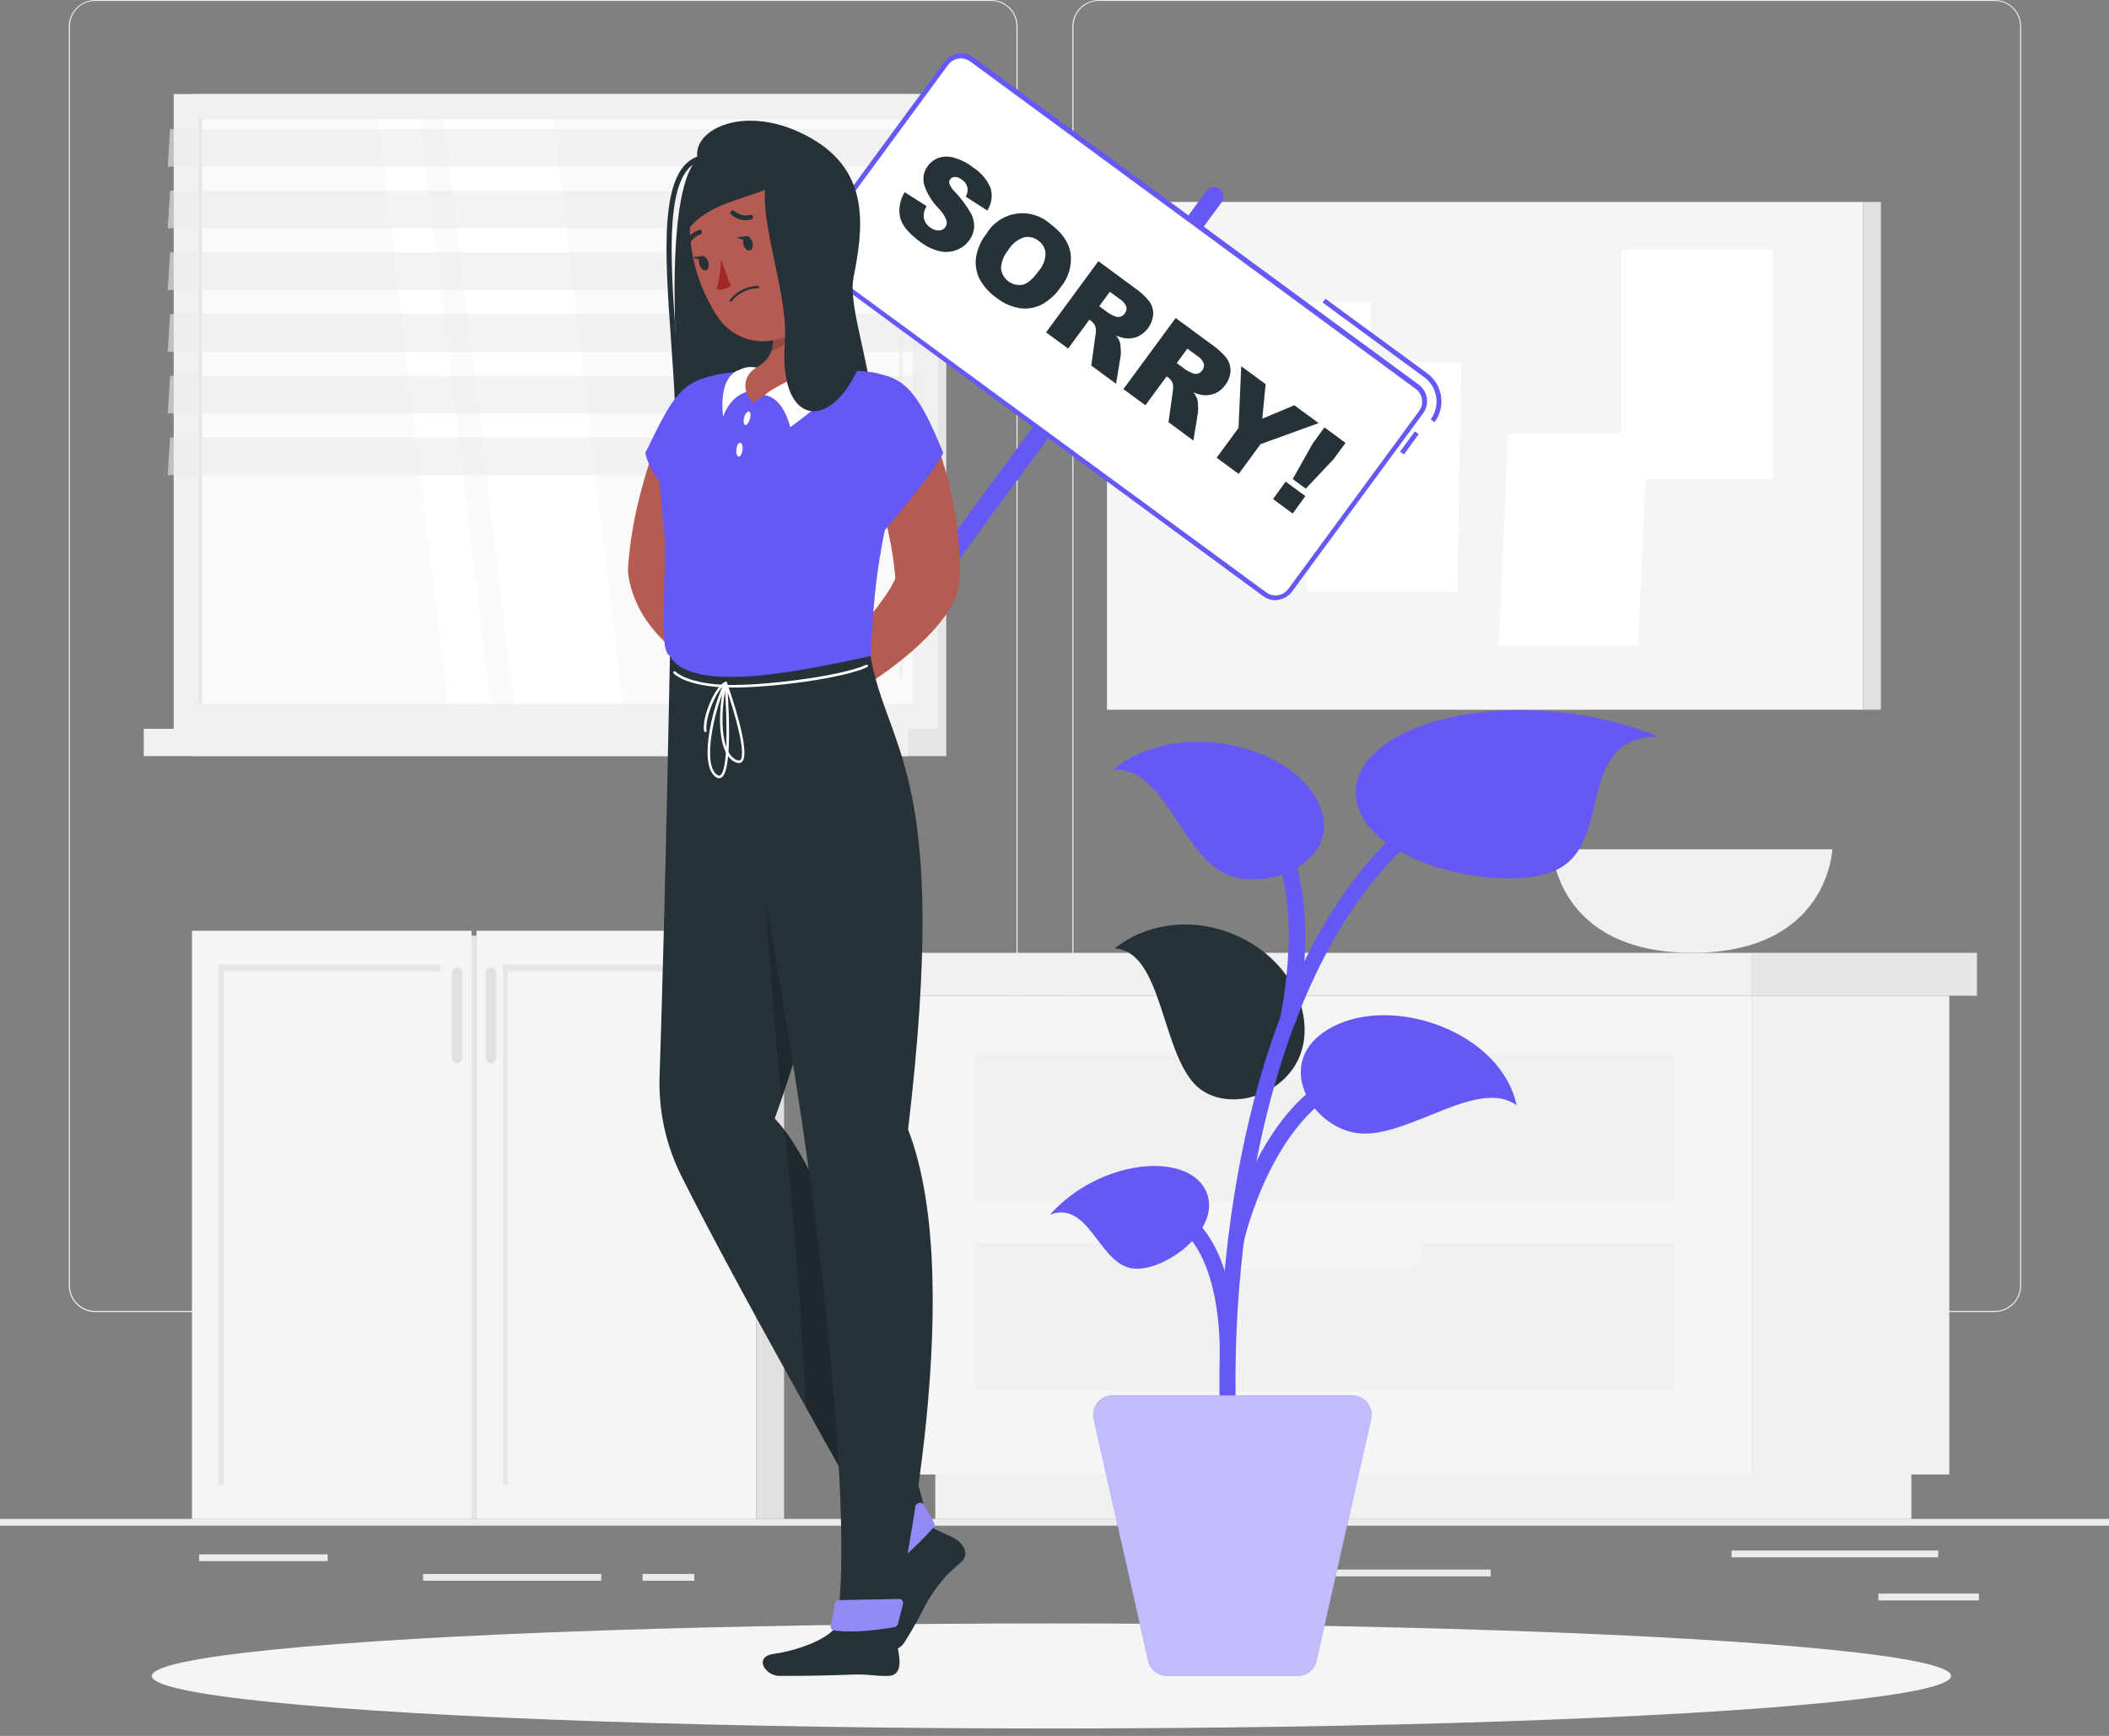 <?xml version="1.0" encoding="UTF-8"?>
<svg width="311px" height="256px" viewBox="0 0 311 256" version="1.1" xmlns="http://www.w3.org/2000/svg" xmlns:xlink="http://www.w3.org/1999/xlink">
    <rect x="0" y="0" width="311" height="256" fill="#808080" stroke="none"/>
    <title>iOS/Sign-Up/Pending</title>
    <g id="Page-1" stroke="none" stroke-width="1" fill="none" fill-rule="evenodd">
        <g id="DBS-Failure" transform="translate(-32, -151)" fill-rule="nonzero">
            <g id="Feeling-sorry-rafiki" transform="translate(32, 151)">
                <g id="freepik--background-complete--inject-6">
                    <rect id="Rectangle" fill="#EBEBEB" x="0" y="224" width="311" height="1"></rect>
                    <rect id="Rectangle" fill="#EBEBEB" x="276.988" y="235.016" width="14.833" height="1"></rect>
                    <rect id="Rectangle" fill="#EBEBEB" x="196.485" y="231.472" width="23.338" height="1"></rect>
                    <rect id="Rectangle" fill="#EBEBEB" x="255.347" y="228.666" width="30.467" height="1"></rect>
                    <rect id="Rectangle" fill="#EBEBEB" x="94.758" y="232.115" width="7.622" height="1"></rect>
                    <rect id="Rectangle" fill="#EBEBEB" x="62.396" y="232.115" width="26.266" height="1"></rect>
                    <rect id="Rectangle" fill="#EBEBEB" x="29.369" y="229.228" width="18.952" height="1"></rect>
                    <path d="M146.155,193.492 L14.043,193.492 C11.888,193.488 10.143,191.74 10.143,189.585 L10.143,3.873 C10.162,1.731 11.902,0.004 14.043,0 L146.155,0 C148.313,0 150.062,1.749 150.062,3.907 L150.062,189.585 C150.062,191.743 148.313,193.492 146.155,193.492 Z M14.043,0.137 C11.983,0.141 10.314,1.812 10.314,3.873 L10.314,189.585 C10.314,191.645 11.983,193.317 14.043,193.321 L146.155,193.321 C148.217,193.317 149.887,191.647 149.891,189.585 L149.891,3.873 C149.887,1.811 148.217,0.141 146.155,0.137 L14.043,0.137 Z" id="Shape" fill="#EBEBEB"></path>
                    <path d="M294.155,193.492 L162.036,193.492 C159.88,193.488 158.133,191.741 158.129,189.585 L158.129,3.873 C158.151,1.73 159.893,0.004 162.036,0 L294.155,0 C296.294,0.007 298.029,1.734 298.048,3.873 L298.048,189.585 C298.048,191.737 296.307,193.484 294.155,193.492 Z M162.036,0.137 C159.974,0.141 158.304,1.811 158.3,3.873 L158.3,189.585 C158.304,191.647 159.974,193.317 162.036,193.321 L294.155,193.321 C296.216,193.317 297.887,191.647 297.89,189.585 L297.89,3.873 C297.887,1.811 296.216,0.141 294.155,0.137 L162.036,0.137 Z" id="Shape" fill="#EBEBEB"></path>
                    <rect id="Rectangle" fill="#E6E6E6" transform="translate(83.897, 60.678) rotate(180) translate(-83.897, -60.678) " x="28.254" y="13.869" width="111.285" height="93.619"></rect>
                    <rect id="Rectangle" fill="#F0F0F0" transform="translate(81.96, 60.678) rotate(180) translate(-81.96, -60.678) " x="25.613" y="13.869" width="112.695" height="93.619"></rect>
                    <rect id="Rectangle" fill="#E6E6E6" transform="translate(83.897, 109.496) rotate(180) translate(-83.897, -109.496) " x="28.254" y="107.488" width="111.285" height="4.016"></rect>
                    <rect id="Rectangle" fill="#F0F0F0" transform="translate(77.547, 109.496) rotate(180) translate(-77.547, -109.496) " x="21.2" y="107.488" width="112.695" height="4.016"></rect>
                    <polygon id="Rectangle" fill="#FAFAFA" transform="translate(81.96, 60.685) rotate(90) translate(-81.96, -60.685) " points="38.859 8.046 125.062 8.046 125.062 113.324 38.859 113.324"></polygon>
                    <polygon id="Path" fill="#FFFFFF" points="91.878 103.786 81.56 17.584 65.461 17.584 75.779 103.786"></polygon>
                    <path d="M132.882,100.098 C133.028,100.095 133.145,99.977 133.149,99.832 L133.149,19.992 C133.149,19.845 133.029,19.725 132.882,19.725 C132.735,19.725 132.615,19.845 132.615,19.992 L132.615,99.832 C132.619,99.977 132.736,100.095 132.882,100.098 L132.882,100.098 Z" id="Path" fill="#F0F0F0"></path>
                    <polygon id="Path" fill="#FFFFFF" points="72.323 103.786 62.006 17.584 55.725 17.584 66.042 103.786"></polygon>
                    <polygon id="Rectangle" fill="#E6E6E6" transform="translate(29.551, 60.678) rotate(90) translate(-29.551, -60.678) " points="-13.551 60.442 72.652 60.442 72.652 60.914 -13.551 60.914"></polygon>
                    <polygon id="Path" fill="#EBEBEB" opacity="0.6" points="24.737 24.57 136.016 24.57 136.358 19.021 25.079 19.021"></polygon>
                    <polygon id="Path" fill="#EBEBEB" opacity="0.6" points="24.737 33.669 136.016 33.669 136.358 28.121 25.079 28.121"></polygon>
                    <polygon id="Path" fill="#EBEBEB" opacity="0.6" points="24.737 42.769 136.016 42.769 136.358 37.22 25.079 37.22"></polygon>
                    <polygon id="Path" fill="#EBEBEB" opacity="0.6" points="24.737 51.869 136.016 51.869 136.358 46.32 25.079 46.32"></polygon>
                    <polygon id="Path" fill="#EBEBEB" opacity="0.6" points="24.737 60.976 136.016 60.976 136.358 55.427 25.079 55.427"></polygon>
                    <polygon id="Path" fill="#EBEBEB" opacity="0.6" points="24.737 70.076 136.016 70.076 136.358 64.527 25.079 64.527"></polygon>
                    <rect id="Rectangle" fill="#F5F5F5" x="163.24" y="29.783" width="111.504" height="74.886"></rect>
                    <rect id="Rectangle" fill="#E0E0E0" transform="translate(276.054, 67.226) rotate(180) translate(-276.054, -67.226) " x="274.744" y="29.783" width="2.62" height="74.886"></rect>
                    <rect id="Rectangle" fill="#FFFFFF" x="179.866" y="44.521" width="22.236" height="33.847"></rect>
                    <polygon id="Path" fill="#FFFFFF" points="214.904 87.304 192.667 87.304 193.228 53.457 215.465 53.457"></polygon>
                    <rect id="Rectangle" fill="#FFFFFF" x="239.09" y="36.748" width="22.236" height="33.847"></rect>
                    <polygon id="Path" fill="#FFFFFF" points="241.553 95.172 221.007 95.172 222.396 63.897 242.942 63.897"></polygon>
                    <path d="M228.889,125.243 C228.889,125.243 229.416,140.514 249.545,140.514 C269.674,140.514 270.201,125.243 270.201,125.243 L228.889,125.243 Z" id="Path" fill="#F0F0F0"></path>
                    <rect id="Rectangle" fill="#F0F0F0" transform="translate(272.856, 182.144) rotate(180) translate(-272.856, -182.144) " x="258.262" y="146.843" width="29.188" height="70.603"></rect>
                    <rect id="Rectangle" fill="#F0F0F0" transform="translate(209.885, 220.73) rotate(180) translate(-209.885, -220.73) " x="137.918" y="217.452" width="143.935" height="6.555"></rect>
                    <rect id="Rectangle" fill="#F5F5F5" x="132.307" y="146.85" width="125.954" height="70.603"></rect>
                    <rect id="Rectangle" fill="#F0F0F0" x="143.781" y="155.437" width="103.006" height="21.723"></rect>
                    <rect id="Rectangle" fill="#F0F0F0" x="143.781" y="183.352" width="103.006" height="21.723"></rect>
                    <path d="M183.205,159.152 L207.371,159.152 C208.654,159.148 209.693,158.109 209.697,156.825 L209.697,156.825 C209.693,155.542 208.654,154.503 207.371,154.499 L183.205,154.499 C181.922,154.503 180.882,155.542 180.879,156.825 L180.879,156.825 C180.882,158.109 181.922,159.148 183.205,159.152 L183.205,159.152 Z" id="Path" fill="#F5F5F5"></path>
                    <path d="M183.205,187.067 L207.371,187.067 C208.654,187.063 209.693,186.024 209.697,184.741 L209.697,184.741 C209.693,183.458 208.654,182.418 207.371,182.415 L183.205,182.415 C181.922,182.418 180.882,183.458 180.879,184.741 L180.879,184.741 C180.882,186.024 181.922,187.063 183.205,187.067 L183.205,187.067 Z" id="Path" fill="#F5F5F5"></path>
                    <rect id="Rectangle" fill="#F0F0F0" transform="translate(193.338, 143.685) rotate(180) translate(-193.338, -143.685) " x="128.414" y="140.521" width="129.847" height="6.329"></rect>
                    <rect id="Rectangle" fill="#E6E6E6" x="258.268" y="140.514" width="33.266" height="6.329"></rect>
                    <rect id="Rectangle" fill="#F5F5F5" x="28.309" y="137.264" width="41.237" height="86.743"></rect>
                    <polygon id="Rectangle" fill="#E6E6E6" transform="translate(32.595, 180.636) rotate(90) translate(-32.595, -180.636) " points="-5.802 180.276 70.993 180.276 70.993 180.995 -5.802 180.995"></polygon>
                    <rect id="Rectangle" fill="#E6E6E6" x="32.236" y="142.238" width="32.732" height="1"></rect>
                    <rect id="Rectangle" fill="#F5F5F5" x="70.264" y="137.264" width="41.237" height="86.743"></rect>
                    <rect id="Rectangle" fill="#E0E0E0" transform="translate(113.564, 180.636) rotate(180) translate(-113.564, -180.636) " x="111.508" y="137.264" width="4.112" height="86.743"></rect>
                    <polygon id="Rectangle" fill="#E6E6E6" transform="translate(74.55, 180.636) rotate(90) translate(-74.55, -180.636) " points="36.153 180.276 112.948 180.276 112.948 180.995 36.153 180.995"></polygon>
                    <polygon id="Rectangle" fill="#E6E6E6" transform="translate(69.905, 180.998) rotate(90) translate(-69.905, -180.998) " points="26.896 180.639 112.914 180.639 112.914 181.357 26.896 181.357"></polygon>
                    <rect id="Rectangle" fill="#E6E6E6" x="74.191" y="142.238" width="32.732" height="1"></rect>
                    <path d="M67.418,142.69 L67.418,142.69 C67.843,142.694 68.187,143.038 68.191,143.463 L68.191,156.032 C68.187,156.457 67.843,156.801 67.418,156.805 L67.418,156.805 C66.992,156.801 66.648,156.457 66.645,156.032 L66.645,143.463 C66.648,143.038 66.992,142.694 67.418,142.69 Z" id="Path" fill="#E0E0E0"></path>
                    <path d="M72.399,142.69 L72.399,142.69 C72.826,142.69 73.172,143.036 73.172,143.463 L73.172,156.032 C73.172,156.459 72.826,156.805 72.399,156.805 L72.399,156.805 C71.973,156.801 71.629,156.457 71.625,156.032 L71.625,143.463 C71.629,143.038 71.973,142.694 72.399,142.69 Z" id="Path" fill="#E0E0E0"></path>
                </g>
                <g id="freepik--Shadow--inject-6" transform="translate(22.315, 238.786)" fill="#F5F5F5">
                    <ellipse id="freepik--path--inject-6" cx="132.735" cy="8.375" rx="132.66" ry="7.745"></ellipse>
                </g>
                <g id="freepik--Plant--inject-6" transform="translate(154.366, 104.683)">
                    <path d="M37.727,44.562 C40.094,55.708 27.395,60.422 22.12,55.509 C16.845,50.597 17.105,35.578 9.989,35.182 C20.259,27.231 35.421,33.717 37.727,44.562 Z" id="Path" fill="#263238"></path>
                    <path d="M27.368,114.097 C26.767,114.097 26.261,113.648 26.191,113.05 C23.564,90.944 26.875,38.137 53.956,15.997 C54.282,15.7 54.744,15.607 55.159,15.756 C55.574,15.904 55.873,16.27 55.936,16.706 C55.999,17.142 55.817,17.577 55.461,17.837 C29.161,39.348 25.972,91.088 28.552,112.77 C28.624,113.42 28.161,114.008 27.512,114.09 L27.368,114.097 Z" id="Path" fill="#6558F5"></path>
                    <path d="M17.721,142.478 L37.002,142.478 C38.334,142.478 39.488,141.554 39.779,140.254 L47.826,104.587 C48.015,103.742 47.809,102.856 47.268,102.18 C46.726,101.504 45.907,101.111 45.041,101.111 L9.681,101.111 C8.816,101.11 7.997,101.504 7.456,102.18 C6.915,102.857 6.712,103.742 6.904,104.587 L14.943,140.261 C15.239,141.557 16.391,142.476 17.721,142.478 L17.721,142.478 Z" id="Path" fill="#6558F5"></path>
                    <path d="M17.721,142.478 L37.002,142.478 C38.334,142.478 39.488,141.554 39.779,140.254 L47.826,104.587 C48.015,103.742 47.809,102.856 47.268,102.18 C46.726,101.504 45.907,101.111 45.041,101.111 L9.681,101.111 C8.816,101.11 7.997,101.504 7.456,102.18 C6.915,102.857 6.712,103.742 6.904,104.587 L14.943,140.261 C15.239,141.557 16.391,142.476 17.721,142.478 L17.721,142.478 Z" id="Path" fill="#FFFFFF" opacity="0.6"></path>
                    <path d="M35.578,46.786 C35.486,46.784 35.394,46.772 35.305,46.751 C34.999,46.68 34.734,46.49 34.569,46.223 C34.403,45.956 34.35,45.634 34.422,45.328 C34.422,45.157 38.288,28.333 32.411,18.446 C32.076,17.879 32.265,17.149 32.831,16.814 C33.398,16.48 34.129,16.668 34.463,17.235 C40.854,27.943 36.947,45.157 36.762,45.841 C36.644,46.399 36.148,46.795 35.578,46.786 Z" id="Path" fill="#6558F5"></path>
                    <path d="M45.581,11.878 C45.102,22.62 68.42,27.744 75.891,23.201 C83.363,18.658 78.088,4.044 90.164,3.934 C69.973,-4.242 46.047,1.423 45.581,11.878 Z" id="Path" fill="#6558F5"></path>
                    <path d="M39.937,13.445 C44.37,22.195 32.157,27.368 25.897,23.947 C19.637,20.526 17.153,8.361 9.791,8.806 C18.898,1.3 35.619,4.926 39.937,13.445 Z" id="Path" fill="#6558F5"></path>
                    <path d="M26.684,96.027 L26.636,96.027 C25.983,95.998 25.474,95.45 25.493,94.796 C25.493,94.618 26.02,76.897 16.065,74.756 C15.651,74.666 15.315,74.363 15.186,73.96 C15.056,73.556 15.151,73.114 15.435,72.8 C15.72,72.486 16.15,72.347 16.564,72.436 C28.463,74.988 27.902,94.071 27.867,94.885 C27.845,95.522 27.322,96.028 26.684,96.027 L26.684,96.027 Z" id="Path" fill="#6558F5"></path>
                    <path d="M23.331,70.678 C26.424,76.411 16.941,83.397 12.254,82.309 C7.567,81.221 6.096,72.306 0.465,74.455 C7.677,66.367 20.321,65.102 23.331,70.678 Z" id="Path" fill="#6558F5"></path>
                    <path d="M27.909,79.265 C27.822,79.275 27.735,79.275 27.649,79.265 C27.011,79.118 26.609,78.488 26.745,77.848 C26.923,77.041 31.261,58.041 44.22,52.984 C44.621,52.807 45.087,52.864 45.432,53.133 C45.778,53.403 45.949,53.84 45.875,54.272 C45.802,54.704 45.497,55.061 45.082,55.201 C33.293,59.799 29.106,78.177 29.065,78.361 C28.935,78.894 28.457,79.268 27.909,79.265 L27.909,79.265 Z" id="Path" fill="#6558F5"></path>
                    <path d="M42.14,46.745 C32.801,51.63 39.102,62.071 46.382,62.481 C53.662,62.892 63.692,54.209 69.282,58.328 C66.997,47.566 51.24,41.989 42.14,46.745 Z" id="Path" fill="#6558F5"></path>
                </g>
                <g id="freepik--Character--inject-6" transform="translate(92.104, 7.526)">
                    <path d="M27.211,102.692 L27.211,102.692 C26.591,102.231 26.459,101.357 26.916,100.735 L85.799,20.629 C86.259,20.009 87.133,19.877 87.755,20.334 L87.755,20.334 C88.375,20.795 88.507,21.669 88.05,22.291 L29.167,102.391 C28.953,102.697 28.623,102.903 28.253,102.96 C27.884,103.017 27.507,102.92 27.211,102.692 Z" id="Path" fill="#6558F5"></path>
                    <polygon id="Rectangle" fill="#6558F5" transform="translate(115.728, 57.795) rotate(-53.931) translate(-115.728, -57.795) " points="113.873 57.445 117.582 57.445 117.582 58.144 113.873 58.144"></polygon>
                    <path d="M119.441,54.736 L118.873,54.325 C120.321,52.348 119.9,49.571 117.929,48.113 L102.931,37.09 L103.342,36.529 L118.367,47.531 C119.466,48.343 120.197,49.559 120.398,50.911 C120.6,52.262 120.255,53.639 119.441,54.736 L119.441,54.736 Z" id="Path" fill="#6558F5"></path>
                    <path d="M94.42,80.113 L28.736,31.843 C28.16,31.419 27.776,30.784 27.668,30.077 C27.56,29.37 27.738,28.649 28.162,28.073 L47.47,1.806 C47.892,1.228 48.528,0.843 49.235,0.735 C49.943,0.627 50.664,0.806 51.24,1.232 L116.923,49.502 C117.499,49.924 117.883,50.558 117.991,51.264 C118.099,51.97 117.921,52.69 117.498,53.265 L98.19,79.538 C97.767,80.116 97.132,80.502 96.424,80.61 C95.716,80.717 94.995,80.539 94.42,80.113 Z" id="Path" fill="#FFFFFF"></path>
                    <path d="M95.98,80.989 C95.333,80.988 94.703,80.782 94.18,80.4 L28.497,32.123 C27.843,31.647 27.407,30.93 27.285,30.131 C27.163,29.332 27.365,28.517 27.847,27.867 L47.155,1.594 C48.142,0.232 50.046,-0.074 51.411,0.91 L117.094,49.187 C117.742,49.666 118.175,50.382 118.298,51.178 C118.423,51.978 118.221,52.794 117.737,53.443 L98.429,79.716 C97.95,80.364 97.234,80.797 96.438,80.92 C96.287,80.953 96.134,80.976 95.98,80.989 Z M94.611,79.832 C95.635,80.581 97.07,80.374 97.841,79.367 L117.156,53.094 C117.92,52.053 117.697,50.589 116.656,49.823 L50.973,1.546 C50.474,1.177 49.848,1.022 49.234,1.116 C48.62,1.21 48.069,1.544 47.702,2.046 L28.387,28.319 C28.02,28.819 27.865,29.443 27.956,30.057 C28.048,30.672 28.383,31.225 28.887,31.59 L94.611,79.832 Z" id="Shape" fill="#6558F5"></path>
                    <path d="M41.305,20.82 L44.535,22.873 C44.264,23.307 44.112,23.805 44.097,24.316 C44.126,25.003 44.485,25.633 45.061,26.006 C45.427,26.312 45.892,26.475 46.368,26.465 C46.735,26.454 47.077,26.278 47.299,25.986 C47.501,25.698 47.566,25.335 47.477,24.994 C47.211,24.304 46.797,23.681 46.266,23.167 C45.3,22.177 44.578,20.975 44.158,19.657 C43.92,18.705 44.132,17.696 44.733,16.92 C45.137,16.379 45.691,15.97 46.327,15.743 C47.059,15.512 47.845,15.51 48.578,15.737 C49.629,16.03 50.609,16.536 51.459,17.221 C52.584,17.94 53.463,18.986 53.977,20.218 C54.303,21.339 54.123,22.546 53.484,23.523 L50.296,21.47 C50.567,21.063 50.658,20.561 50.547,20.084 C50.435,19.607 50.131,19.197 49.707,18.952 C49.419,18.705 49.053,18.567 48.674,18.562 C48.4,18.577 48.148,18.715 47.99,18.939 C47.859,19.118 47.823,19.351 47.894,19.561 C48.068,20.011 48.342,20.416 48.695,20.745 C49.607,21.703 50.401,22.767 51.062,23.913 C51.421,24.567 51.587,25.31 51.541,26.054 C51.478,26.729 51.229,27.373 50.822,27.915 C50.339,28.581 49.667,29.087 48.893,29.366 C48.091,29.661 47.219,29.711 46.389,29.51 C45.349,29.243 44.377,28.761 43.536,28.093 C41.75,26.786 40.799,25.534 40.587,24.344 C40.388,23.121 40.644,21.868 41.305,20.82 Z" id="Path" fill="#263238"></path>
                    <path d="M53.368,26.944 C54.306,25.357 55.907,24.275 57.729,23.994 C59.55,23.713 61.402,24.263 62.775,25.493 C64.522,26.78 65.524,28.237 65.779,29.865 C65.99,31.659 65.453,33.461 64.294,34.846 C63.571,35.918 62.599,36.798 61.462,37.412 C60.491,37.889 59.4,38.068 58.328,37.925 C57.079,37.734 55.9,37.222 54.907,36.44 C53.871,35.731 53.01,34.795 52.389,33.704 C51.883,32.727 51.683,31.621 51.814,30.529 C51.999,29.216 52.536,27.977 53.368,26.944 L53.368,26.944 Z M56.597,29.338 C55.928,30.097 55.544,31.065 55.509,32.075 C55.594,32.829 55.987,33.513 56.595,33.966 C57.203,34.419 57.972,34.599 58.718,34.463 C59.436,34.292 60.223,33.615 61.085,32.411 C61.718,31.689 62.07,30.764 62.077,29.804 C62.008,29.043 61.598,28.354 60.962,27.929 C60.381,27.476 59.628,27.308 58.91,27.471 C57.937,27.8 57.111,28.462 56.576,29.338 L56.597,29.338 Z" id="Shape" fill="#263238"></path>
                    <path d="M62.153,41.49 L69.864,30.994 L75.262,34.969 C76.058,35.508 76.768,36.163 77.369,36.913 C77.771,37.461 77.976,38.129 77.951,38.808 C77.846,40.228 76.99,41.483 75.707,42.099 C75.147,42.341 74.534,42.436 73.928,42.373 C73.428,42.307 72.942,42.166 72.484,41.955 C72.72,42.261 72.909,42.6 73.045,42.961 C73.119,43.266 73.158,43.578 73.162,43.891 C73.19,44.219 73.19,44.549 73.162,44.877 L72.477,49.071 L68.817,46.382 L69.439,41.9 C69.524,41.492 69.524,41.07 69.439,40.662 C69.324,40.329 69.109,40.04 68.824,39.834 L68.536,39.622 L65.41,43.878 L62.153,41.49 Z M69.994,37.631 L71.362,38.637 C71.667,38.831 71.99,38.996 72.327,39.129 C72.567,39.24 72.839,39.259 73.093,39.184 C73.72,38.985 74.105,38.355 73.996,37.706 C73.794,37.221 73.438,36.814 72.984,36.55 L71.56,35.503 L69.994,37.631 Z" id="Shape" fill="#263238"></path>
                    <path d="M73.552,49.864 L81.262,39.376 L86.661,43.344 C87.456,43.886 88.166,44.543 88.768,45.294 C89.167,45.843 89.372,46.51 89.35,47.189 C89.312,47.936 89.045,48.653 88.583,49.242 C88.212,49.78 87.701,50.206 87.106,50.473 C86.545,50.713 85.933,50.807 85.327,50.747 C84.826,50.682 84.339,50.539 83.883,50.323 C84.116,50.63 84.305,50.969 84.444,51.329 C84.518,51.636 84.557,51.95 84.56,52.266 C84.588,52.594 84.588,52.923 84.56,53.251 L83.876,57.445 L80.209,54.736 L80.831,50.261 C80.916,49.851 80.916,49.427 80.831,49.016 C80.714,48.684 80.5,48.396 80.216,48.188 L79.928,47.983 L76.801,52.239 L73.552,49.864 Z M81.42,46.019 L82.788,47.025 C83.093,47.219 83.416,47.382 83.753,47.511 C83.992,47.626 84.265,47.648 84.519,47.572 C84.78,47.494 85.008,47.333 85.169,47.114 C85.404,46.83 85.497,46.455 85.422,46.095 C85.221,45.607 84.865,45.198 84.41,44.931 L82.987,43.885 L81.42,46.019 Z" id="Shape" fill="#263238"></path>
                    <polygon id="Path" fill="#263238" points="90.93 46.485 94.529 49.126 94.036 54.223 98.757 52.239 102.343 54.873 93.783 57.972 90.554 62.365 87.304 59.977 90.533 55.584"></polygon>
                    <path d="M103.198,55.502 L106.311,57.788 L104.553,60.182 L100.447,64.541 L98.525,63.124 L101.467,57.89 L103.198,55.502 Z M97.485,63.501 L100.386,65.635 L98.525,68.208 L95.624,66.073 L97.485,63.501 Z" id="Shape" fill="#263238"></path>
                    <path d="M44.781,54.969 C45.048,55.543 45.226,55.954 45.424,56.433 C45.622,56.912 45.794,57.356 45.971,57.801 C46.327,58.718 46.656,59.649 46.929,60.579 C47.514,62.445 47.998,64.34 48.38,66.258 C48.585,67.216 48.742,68.187 48.9,69.159 C49.057,70.13 49.16,71.123 49.235,72.115 C49.412,74.117 49.456,76.128 49.365,78.136 L49.365,78.478 C49.358,78.697 49.326,78.915 49.269,79.128 C48.915,80.483 48.327,81.766 47.531,82.918 C46.912,83.828 46.226,84.69 45.479,85.498 C44.149,86.951 42.71,88.3 41.175,89.534 C39.697,90.732 38.185,91.84 36.639,92.873 C35.092,93.911 33.493,94.87 31.85,95.747 C30.718,96.355 29.312,96.052 28.53,95.032 C27.749,94.013 27.822,92.577 28.702,91.642 L28.757,91.58 L32.301,87.755 C33.471,86.469 34.621,85.19 35.722,83.897 C36.771,82.666 37.753,81.38 38.664,80.045 C39.057,79.473 39.405,78.871 39.704,78.245 C39.898,77.902 40.019,77.522 40.06,77.13 L39.957,78.129 C39.82,76.541 39.656,74.954 39.362,73.339 C39.068,71.725 38.739,70.137 38.315,68.55 C37.891,66.963 37.439,65.355 36.947,63.761 C36.687,62.974 36.406,62.194 36.139,61.421 L35.715,60.278 L35.318,59.238 L35.216,58.971 C34.248,56.348 35.515,53.428 38.093,52.343 C40.67,51.259 43.644,52.395 44.842,54.921 L44.781,54.969 Z" id="Path" fill="#B55B52"></path>
                    <path d="M10.769,15.873 C6.343,20.115 6.897,40.854 8.717,60.586 C10.537,80.318 27.252,77.055 33.457,68.502 C41.668,57.131 32.431,40.108 33.758,33.403 C35.202,26.116 36.283,17.871 27.539,12.877 C18.042,7.437 9.811,11.542 10.769,15.873 Z" id="Path" fill="#263238"></path>
                    <path d="M7.649,62.461 L7.615,62.461 C7.41,62.439 7.26,62.256 7.28,62.05 C7.834,56.576 7.328,49.454 6.842,42.571 C5.925,29.64 5.056,17.42 10.865,15.518 C10.959,15.485 11.063,15.493 11.152,15.538 C11.241,15.583 11.307,15.662 11.337,15.757 C11.4,15.954 11.293,16.164 11.098,16.229 C5.85,17.947 6.733,30.44 7.588,42.523 C8.08,49.433 8.587,56.576 8.026,62.125 C8.005,62.317 7.842,62.462 7.649,62.461 L7.649,62.461 Z" id="Path" fill="#263238"></path>
                    <path d="M15.846,58.041 L14.156,62.83 C13.588,64.452 13.055,66.073 12.528,67.688 C12.001,69.303 11.522,70.917 11.084,72.477 C10.646,74.037 10.277,75.645 10.01,77.15 L10.01,76.37 C9.977,77.218 10.09,78.065 10.345,78.875 C10.496,79.333 10.674,79.805 10.886,80.298 C11.098,80.79 11.378,81.262 11.666,81.762 C12.277,82.793 12.963,83.779 13.718,84.711 C14.108,85.197 14.519,85.682 14.95,86.154 L16.202,87.523 L16.476,87.817 C17.291,88.72 17.373,90.067 16.674,91.062 C15.975,92.058 14.68,92.438 13.554,91.977 C13.102,91.785 12.774,91.655 12.405,91.484 C12.035,91.313 11.72,91.149 11.344,90.964 C10.655,90.599 9.971,90.203 9.291,89.774 C7.932,88.89 6.666,87.87 5.515,86.729 C4.269,85.486 3.2,84.077 2.34,82.542 C1.887,81.701 1.503,80.824 1.191,79.921 C0.865,78.964 0.636,77.976 0.506,76.972 C0.496,76.859 0.496,76.744 0.506,76.63 L0.506,76.193 C0.784,72.331 1.439,68.506 2.463,64.773 C2.928,62.96 3.483,61.181 4.057,59.416 C4.632,57.651 5.255,55.954 6.014,54.148 C7.089,51.514 10.073,50.224 12.729,51.244 C15.384,52.265 16.736,55.221 15.771,57.897 L15.846,58.041 Z" id="Path" fill="#B55B52"></path>
                    <path d="M13.684,47.743 C8.21,48.777 7.068,51.007 3.052,59.293 C4.263,64.766 11.885,69.556 11.885,69.556 C11.885,69.556 22.661,54.798 13.684,47.743 Z" id="Path" fill="#6558F5"></path>
                    <path d="M5.008,58.068 C4.919,60.976 5.207,64.493 5.857,71.41 C6.301,77.274 4.837,88.419 6.685,89.199 L36.263,89.199 C36.858,80.804 36.639,75.023 41.948,56.282 C42.582,54.298 42.285,52.133 41.14,50.392 C39.995,48.652 38.124,47.522 36.05,47.319 C34.874,47.203 33.635,47.1 32.356,47.039 C27.887,46.72 23.401,46.72 18.932,47.039 C17.474,47.176 15.962,47.36 14.512,47.559 C9.237,48.336 5.253,52.742 5.008,58.068 L5.008,58.068 Z" id="Path" fill="#6558F5"></path>
                    <path d="M18.473,54.278 C18.323,54.832 17.994,55.222 17.789,55.153 C17.584,55.085 17.474,54.585 17.632,54.031 C17.789,53.477 18.104,53.094 18.35,53.162 C18.597,53.231 18.638,53.73 18.473,54.278 Z" id="Path" fill="#FFFFFF"></path>
                    <path d="M17.392,58.841 C17.317,59.409 17.057,59.847 16.811,59.813 C16.564,59.779 16.414,59.3 16.482,58.732 C16.551,58.164 16.811,57.726 17.064,57.76 C17.317,57.794 17.461,58.28 17.392,58.841 Z" id="Path" fill="#FFFFFF"></path>
                    <path d="M29.51,32.424 C29.38,36.892 28.825,44.192 31.617,47.073 C31.617,47.073 27.512,46.464 18.836,51.862 C16.318,48.25 18.186,47.073 18.186,47.073 C20.663,46.621 22.825,44.104 21.47,40.977 L29.51,32.424 Z" id="Path" fill="#B55B52"></path>
                    <path d="M20.663,50.754 C23.523,51.158 24.419,55.482 24.419,55.482 C24.419,55.482 31.261,50.617 33.471,47.189 C32.607,46.702 31.768,46.17 30.96,45.595 C30.96,45.595 22.332,49.098 20.663,50.754 Z" id="Path" fill="#FFFFFF"></path>
                    <path d="M17.94,50.289 C17.94,50.289 15.668,50.781 14.519,53.942 C13.835,47.641 16.852,47.059 16.852,47.059 C17.64,46.623 18.56,46.492 19.438,46.69 C18.14,47.374 17.511,48.885 17.94,50.289 Z" id="Path" fill="#FFFFFF"></path>
                    <path d="M24.481,38.315 L23.352,38.999 L21.47,40.997 C21.957,42.017 22.023,43.186 21.655,44.254 C23.796,43.419 25.959,41.743 26.533,39.93 L26.533,39.889 C26.717,39.335 26.53,38.726 26.067,38.371 C25.604,38.016 24.967,37.994 24.481,38.315 Z" id="Path" fill="#000000" opacity="0.2"></path>
                    <path d="M28.052,21.949 C30.105,28.736 31.131,31.528 29.147,36.365 C26.171,43.597 17.646,45.048 13.657,39.102 C10.071,33.752 7.294,23.543 12.603,18.179 C17.912,12.815 26,15.155 28.052,21.949 Z" id="Path" fill="#B55B52"></path>
                    <path d="M18.816,28.093 C19.014,28.654 18.891,29.229 18.542,29.38 C18.193,29.53 17.748,29.195 17.55,28.634 C17.351,28.073 17.474,27.491 17.823,27.341 C18.172,27.19 18.617,27.525 18.816,28.093 Z" id="Path" fill="#263238"></path>
                    <path d="M12.316,31.015 C12.514,31.576 12.391,32.157 12.042,32.308 C11.693,32.458 11.255,32.123 11.057,31.555 C10.858,30.987 10.981,30.42 11.33,30.269 C11.679,30.118 12.103,30.454 12.316,31.015 Z" id="Path" fill="#263238"></path>
                    <path d="M11.481,30.235 L10.065,30.392 C10.065,30.392 11.091,31.165 11.481,30.235 Z" id="Path" fill="#263238"></path>
                    <path d="M14.218,30.693 C14.193,32.185 13.979,33.668 13.581,35.106 C14.532,35.496 15.634,34.662 15.634,34.662 L14.218,30.693 Z" id="Path" fill="#A02724"></path>
                    <path d="M18.692,34.744 C19.015,34.68 19.342,34.646 19.671,34.641 C19.716,34.641 19.758,34.659 19.789,34.692 C19.82,34.724 19.837,34.767 19.835,34.812 C19.828,34.91 19.748,34.987 19.65,34.99 C18.149,35.009 16.737,35.709 15.812,36.892 C15.779,36.941 15.722,36.969 15.663,36.964 C15.605,36.96 15.552,36.925 15.527,36.872 C15.501,36.819 15.505,36.756 15.538,36.707 C16.309,35.684 17.434,34.984 18.692,34.744 L18.692,34.744 Z" id="Path" fill="#263238"></path>
                    <path d="M31.576,26.396 C31.657,27.763 31.161,29.102 30.207,30.084 C28.983,31.227 27.471,29.913 27.081,28.032 C26.725,26.321 26.937,23.673 28.524,23.283 C30.112,22.893 31.528,24.57 31.576,26.396 Z" id="Path" fill="#FFB573"></path>
                    <path d="M22.579,15.258 C17.447,20.772 24.33,33.827 23.625,43.214 C22.77,54.722 29.824,56.412 34.265,47.196 C30.96,38.479 34.374,25.425 33.485,20.848 C32.452,15.6 26.225,12.699 22.579,15.258 Z" id="Path" fill="#263238"></path>
                    <path d="M15.935,23.502 C16.026,23.49 16.118,23.517 16.188,23.578 C16.817,24.16 17.697,24.387 18.528,24.18 C18.613,24.152 18.704,24.161 18.782,24.204 C18.86,24.247 18.917,24.32 18.939,24.405 C18.981,24.595 18.875,24.786 18.692,24.85 C17.642,25.128 16.523,24.852 15.723,24.118 C15.625,24.02 15.592,23.875 15.637,23.744 C15.682,23.613 15.798,23.519 15.935,23.502 L15.935,23.502 Z" id="Path" fill="#263238"></path>
                    <path d="M9.182,29.126 C9.101,29.16 9.01,29.16 8.929,29.126 C8.755,29.051 8.671,28.852 8.737,28.675 C9.094,27.597 9.93,26.745 11.002,26.369 C11.088,26.344 11.181,26.358 11.257,26.406 C11.333,26.455 11.385,26.533 11.399,26.622 C11.442,26.812 11.327,27.003 11.139,27.053 C10.297,27.366 9.645,28.047 9.367,28.901 C9.339,28.998 9.272,29.08 9.182,29.126 L9.182,29.126 Z" id="Path" fill="#263238"></path>
                    <path d="M17.988,27.306 L16.571,27.471 C16.571,27.471 17.598,28.244 17.988,27.306 Z" id="Path" fill="#263238"></path>
                    <path d="M36.317,47.388 C41.107,48.133 43.057,49.598 46.991,59.272 C45.205,62.878 37.214,72.012 37.214,72.012 C37.214,72.012 30.296,54.435 36.317,47.388 Z" id="Path" fill="#6558F5"></path>
                    <path d="M41.271,234.681 C44.131,230.117 44.261,228.858 46.122,226.47 C47.709,224.418 47.716,224.575 49.666,222.81 C50.959,221.64 49.892,219.963 48.482,219.252 C47.381,218.705 46.184,218.219 44.856,217.487 L39.779,222.091 C40.662,224.712 40.169,230.165 38.24,233.784 C36.865,236.364 40.128,236.501 41.271,234.681 Z" id="Path" fill="#263238"></path>
                    <path d="M6.685,89.233 C6.685,89.233 6,126.119 5.159,151.283 C5,156.328 6.096,161.333 8.347,165.85 C17.242,183.708 39.41,222.522 39.41,222.522 C40.299,223.302 44.541,218.732 44.884,217.473 C44.884,217.473 32.828,168.423 22.141,157.434 C36.345,118.127 32.486,89.233 32.486,89.233 L6.685,89.233 Z" id="Path" fill="#263238"></path>
                    <g id="Group" opacity="0.2" transform="translate(18.473, 90.314)" fill="#000000">
                        <path d="M14.108,0 L0.171,0.985 C0.171,0.985 2.443,41.497 4.659,64.212 C16.14,30.789 14.615,5.474 14.108,0 Z" id="Path"></path>
                        <path d="M5.131,68.878 C6.377,80.51 7.663,95.685 8.245,109.684 C12.815,117.895 16.913,125.126 19.151,129.061 C20.239,124.182 21.402,118.36 22.332,112.188 C18.213,97.916 11.542,77.383 5.131,68.878 Z" id="Path"></path>
                    </g>
                    <path d="M36.687,220.607 C37.186,221.236 38.055,222.358 38.698,223.22 C38.917,223.484 39.297,223.546 39.588,223.364 C41.742,221.672 43.734,219.785 45.54,217.726 C45.72,217.521 45.75,217.225 45.616,216.987 L44.165,214.408 C44.07,214.243 43.907,214.128 43.719,214.095 C43.532,214.062 43.339,214.114 43.194,214.237 L36.769,219.71 C36.639,219.818 36.558,219.973 36.542,220.141 C36.527,220.31 36.579,220.477 36.687,220.607 Z" id="Path" fill="#6558F5"></path>
                    <path d="M36.687,220.607 C37.186,221.236 38.055,222.358 38.698,223.22 C38.917,223.484 39.297,223.546 39.588,223.364 C41.742,221.672 43.734,219.785 45.54,217.726 C45.72,217.521 45.75,217.225 45.616,216.987 L44.165,214.408 C44.07,214.243 43.907,214.128 43.719,214.095 C43.532,214.062 43.339,214.114 43.194,214.237 L36.769,219.71 C36.639,219.818 36.558,219.973 36.542,220.141 C36.527,220.31 36.579,220.477 36.687,220.607 Z" id="Path" fill="#FFFFFF" opacity="0.3"></path>
                    <path d="M22.852,239.627 C28.326,239.627 30.42,239.538 33.512,239.436 C36.153,239.347 36.755,239.675 38.876,239.627 C40.648,239.586 40.737,237.896 40.368,235.946 C40.183,234.968 39.868,233.771 39.636,232.19 L31.316,232.19 C29.988,234.345 25.117,235.967 21.99,236.377 C19.014,236.774 20.67,239.627 22.852,239.627 Z" id="Path" fill="#263238"></path>
                    <path d="M14.416,89.233 C14.416,89.233 23.016,136.601 26.171,158.05 C29.482,180.629 33.56,217.192 31.316,232.17 C32.534,232.915 37.036,232.963 39.636,232.17 C39.636,232.17 51.096,182.996 41.805,159.049 C48.051,106.284 38.808,103.533 36.256,89.213 L14.416,89.233 Z" id="Path" fill="#263238"></path>
                    <path d="M30.974,229.07 C30.856,230.108 30.666,231.137 30.406,232.149 C30.351,232.311 30.372,232.489 30.462,232.635 C30.552,232.78 30.702,232.878 30.871,232.902 C33.875,233.394 38.343,232.683 39.766,232.436 C40.045,232.392 40.268,232.18 40.327,231.903 L41.045,229.029 C41.098,228.849 41.061,228.655 40.946,228.507 C40.831,228.359 40.651,228.276 40.464,228.283 L31.658,228.454 C31.305,228.453 31.009,228.719 30.974,229.07 L30.974,229.07 Z" id="Path" fill="#6558F5"></path>
                    <path d="M30.974,229.07 C30.856,230.108 30.666,231.137 30.406,232.149 C30.351,232.311 30.372,232.489 30.462,232.635 C30.552,232.78 30.702,232.878 30.871,232.902 C33.875,233.394 38.343,232.683 39.766,232.436 C40.045,232.392 40.268,232.18 40.327,231.903 L41.045,229.029 C41.098,228.849 41.061,228.655 40.946,228.507 C40.831,228.359 40.651,228.276 40.464,228.283 L31.658,228.454 C31.305,228.453 31.009,228.719 30.974,229.07 L30.974,229.07 Z" id="Path" fill="#FFFFFF" opacity="0.3"></path>
                    <path d="M22.469,14.218 C28.292,22.647 12.206,19.616 8.703,27.539 C8.717,19.616 9.374,13.499 22.469,14.218 Z" id="Path" fill="#263238"></path>
                    <path d="M36.263,89.233 C27.772,91.026 10.071,95.145 6.691,89.233 C8.895,87.721 31.35,87.995 36.263,89.233 Z" id="Path" fill="#6558F5"></path>
                    <path d="M15.969,93.872 C15.408,93.872 14.881,93.872 14.402,93.831 C8.874,93.544 7.294,91.847 7.232,91.779 C7.196,91.745 7.176,91.698 7.176,91.649 C7.176,91.599 7.196,91.552 7.232,91.519 C7.304,91.447 7.42,91.447 7.492,91.519 C7.492,91.519 9.066,93.168 14.409,93.455 C19.753,93.742 31.925,92.237 35.619,90.513 C35.714,90.472 35.824,90.511 35.873,90.602 C35.912,90.698 35.87,90.809 35.777,90.855 C32.308,92.49 21.97,93.872 15.969,93.872 Z" id="Path" fill="#FFFFFF"></path>
                    <path d="M13.944,107.242 C13.76,107.235 13.583,107.17 13.438,107.057 C10.701,105.127 13.294,95.692 14.751,93.12 C14.793,93.048 14.876,93.012 14.956,93.029 C15.037,93.046 15.098,93.113 15.107,93.195 C15.21,94.515 16.086,106.113 14.272,107.153 C14.173,107.211 14.059,107.242 13.944,107.242 L13.944,107.242 Z M14.779,93.893 C13.342,97.033 11.358,105.162 13.65,106.749 C13.882,106.913 14.012,106.872 14.088,106.831 C15.251,106.16 15.148,98.97 14.779,93.893 L14.779,93.893 Z" id="Shape" fill="#FFFFFF"></path>
                    <path d="M16.838,105.004 C16.695,105 16.554,104.969 16.421,104.915 C13.26,103.67 13.944,95.904 14.738,93.161 C14.762,93.085 14.829,93.031 14.909,93.024 C14.989,93.025 15.061,93.073 15.093,93.147 C15.47,94.201 18.727,103.451 17.324,104.813 C17.194,104.938 17.019,105.007 16.838,105.004 Z M14.943,93.852 C14.211,97.033 13.93,103.533 16.558,104.566 C16.9,104.703 17.023,104.566 17.064,104.566 C17.953,103.684 16.352,97.888 14.943,93.852 Z" id="Shape" fill="#FFFFFF"></path>
                    <path d="M11.898,100.42 C11.806,100.421 11.727,100.354 11.714,100.263 C11.385,98.162 13.41,93.503 14.861,93.038 C14.907,93.02 14.958,93.023 15.002,93.045 C15.047,93.067 15.079,93.107 15.093,93.154 C15.126,93.252 15.074,93.358 14.977,93.393 C13.705,93.797 11.789,98.32 12.083,100.235 C12.095,100.337 12.026,100.43 11.926,100.447 L11.898,100.42 Z" id="Path" fill="#FFFFFF"></path>
                </g>
            </g>
        </g>
    </g>
</svg>